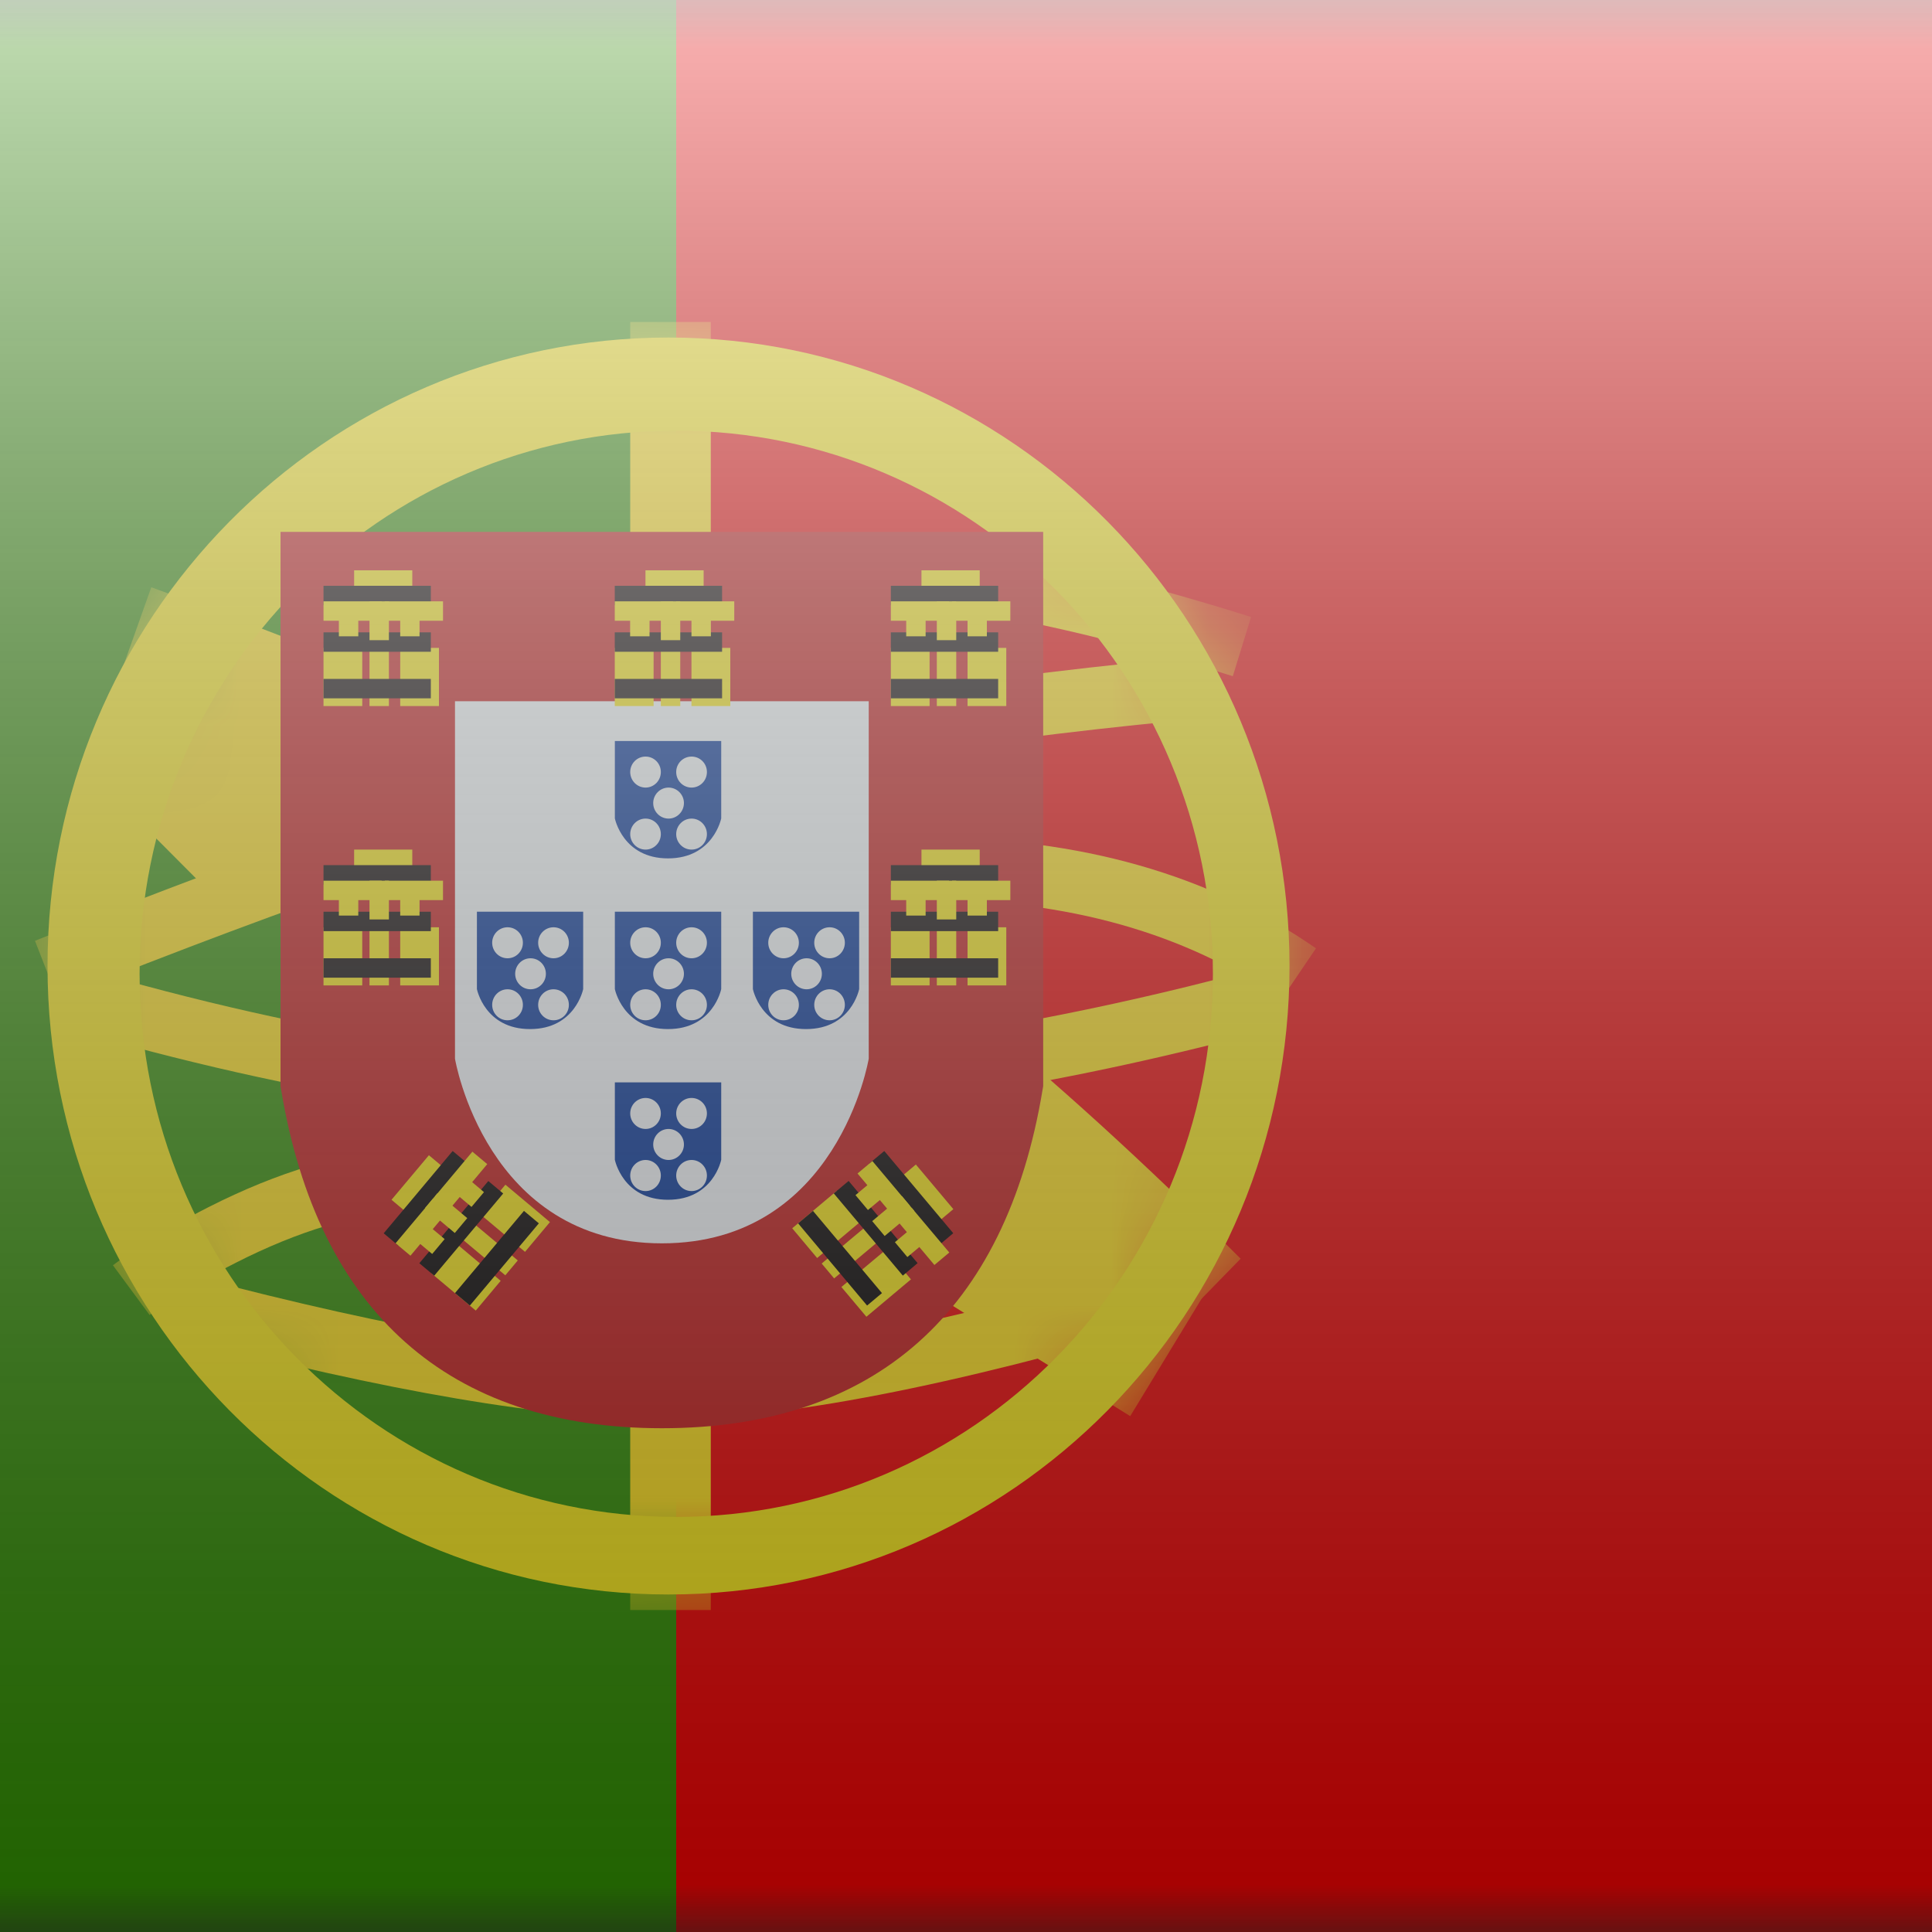 <svg width="20" height="20" viewBox="0 0 20 20" fill="none" xmlns="http://www.w3.org/2000/svg">
<rect x="0" y="0" width="20" height="20" fill="#333333" stroke="none"/>
<mask id="mask0_588_1074" style="mask-type:luminance" maskUnits="userSpaceOnUse" x="-3" y="0" width="27" height="20">
<rect x="-3" width="26.667" height="20" rx="2" fill="white"/>
</mask>
<g mask="url(#mask0_588_1074)">
<path fill-rule="evenodd" clip-rule="evenodd" d="M3.667 0H23.667V20H3.667V0Z" fill="#EF0000"/>
<path fill-rule="evenodd" clip-rule="evenodd" d="M-3 0H7V20H-3V0Z" fill="#2F8D00"/>
<mask id="mask1_588_1074" style="mask-type:luminance" maskUnits="userSpaceOnUse" x="0" y="3" width="14" height="14">
<path fill-rule="evenodd" clip-rule="evenodd" d="M6.921 16.506C3.37 16.506 0.492 13.593 0.492 10C0.492 6.407 3.37 3.494 6.921 3.494C10.471 3.494 13.349 6.407 13.349 10C13.349 13.593 10.471 16.506 6.921 16.506Z" fill="white"/>
</mask>
<g mask="url(#mask1_588_1074)">
<path fill-rule="evenodd" clip-rule="evenodd" d="M6.524 3.333H7.358V5.582H6.524V3.333Z" fill="#FFE017"/>
<path fill-rule="evenodd" clip-rule="evenodd" d="M6.524 14.579H7.358V16.667H6.524V14.579Z" fill="#FFE017"/>
<path d="M0.595 10.337L0.362 9.739C2.933 8.713 4.874 8.051 6.19 7.752C8.122 7.315 10.245 6.991 12.558 6.781L12.615 7.421C10.328 7.629 8.233 7.948 6.329 8.38C5.052 8.669 3.138 9.322 0.595 10.337Z" fill="#FFE017"/>
<path d="M12.951 6.387L12.762 7C10.819 6.387 9.236 6.123 8.02 6.205L7.978 5.564C9.284 5.476 10.94 5.752 12.951 6.387Z" fill="#FFE017"/>
<path d="M13.623 9.817L13.264 10.347C12.274 9.659 11.053 9.313 9.595 9.313V8.671C11.176 8.671 12.521 9.052 13.623 9.817Z" fill="#FFE017"/>
<path d="M13.085 10.009L13.249 10.63C11.114 11.208 9.109 11.536 7.234 11.613C5.347 11.691 3.147 11.362 0.633 10.628L0.809 10.011C3.262 10.727 5.396 11.046 7.209 10.971C9.034 10.896 10.993 10.575 13.085 10.009Z" fill="#FFE017"/>
<path d="M12.843 13.03L11.839 14.059C9.932 12.153 8.253 10.791 6.813 9.972C5.347 9.14 3.436 8.294 1.083 7.439L1.566 6.079C3.988 6.959 5.97 7.835 7.512 8.712C9.079 9.602 10.852 11.041 12.843 13.03Z" fill="#FFE017"/>
<path d="M1.549 13.613L1.169 13.098C1.222 13.058 1.317 12.991 1.447 12.906C1.662 12.766 1.902 12.627 2.159 12.496C2.867 12.137 3.578 11.912 4.256 11.892C4.289 11.891 4.322 11.89 4.355 11.89V12.533C4.329 12.533 4.302 12.533 4.275 12.534C3.704 12.551 3.076 12.749 2.443 13.071C2.207 13.19 1.987 13.319 1.79 13.447C1.721 13.492 1.661 13.533 1.609 13.57C1.578 13.591 1.558 13.606 1.549 13.613Z" fill="#FFE017"/>
<path d="M1.844 13.836L2.004 13.214C4.12 13.771 5.752 14.049 6.891 14.049C8.026 14.049 9.715 13.722 11.947 13.064L12.124 13.681C9.839 14.354 8.099 14.692 6.891 14.692C5.688 14.692 4.008 14.406 1.844 13.836Z" fill="#FFE017"/>
<path d="M1.019 8.079L2.024 7.052L3.497 8.53L2.491 9.557L1.019 8.079Z" fill="#FFE017"/>
<path d="M9.363 13.207L10.111 11.975L12.448 13.429L11.7 14.66L9.363 13.207Z" fill="#FFE017"/>
</g>
<path fill-rule="evenodd" clip-rule="evenodd" d="M0.492 10C0.492 13.593 3.37 16.506 6.921 16.506C10.471 16.506 13.349 13.593 13.349 10C13.349 6.407 10.471 3.494 6.921 3.494C3.37 3.494 0.492 6.407 0.492 10ZM12.556 10.081C12.556 13.186 10.068 15.703 7 15.703C3.932 15.703 1.445 13.186 1.445 10.081C1.445 6.975 3.932 4.458 7 4.458C10.068 4.458 12.556 6.975 12.556 10.081Z" fill="#F9E813"/>
<path d="M3.381 5.988V11.205C3.724 13.27 4.881 14.303 6.852 14.303C8.823 14.303 9.98 13.27 10.323 11.205V5.988H3.381Z" fill="white"/>
<path d="M2.904 5.506H10.799V11.245L10.792 11.285C10.411 13.578 9.059 14.785 6.852 14.785C4.644 14.785 3.292 13.578 2.911 11.285L2.904 11.245V5.506Z" fill="#C51918"/>
<path d="M4.71 7.259H8.993V10.96C8.993 10.96 8.675 12.871 6.852 12.871C5.028 12.871 4.71 10.96 4.71 10.96V7.259Z" fill="#F7FCFF"/>
<path fill-rule="evenodd" clip-rule="evenodd" d="M3.666 5.904H4.268V6.305H3.666V5.904Z" fill="#F9E813"/>
<path fill-rule="evenodd" clip-rule="evenodd" d="M3.349 6.064H4.46V6.265H3.349V6.064Z" fill="#060101"/>
<path fill-rule="evenodd" clip-rule="evenodd" d="M3.349 6.225H3.951V6.426H3.349V6.225Z" fill="#F9E813"/>
<path fill-rule="evenodd" clip-rule="evenodd" d="M3.983 6.225H4.586V6.426H3.983V6.225Z" fill="#F9E813"/>
<path fill-rule="evenodd" clip-rule="evenodd" d="M3.349 6.707H3.75V7.309H3.349V6.707Z" fill="#F9E813"/>
<path fill-rule="evenodd" clip-rule="evenodd" d="M4.143 6.707H4.544V7.309H4.143V6.707Z" fill="#F9E813"/>
<path fill-rule="evenodd" clip-rule="evenodd" d="M3.825 6.707H4.026V7.309H3.825V6.707Z" fill="#F9E813"/>
<path fill-rule="evenodd" clip-rule="evenodd" d="M3.349 6.546H4.46V6.747H3.349V6.546Z" fill="#060101"/>
<path fill-rule="evenodd" clip-rule="evenodd" d="M3.349 7.028H4.46V7.229H3.349V7.028Z" fill="#060101"/>
<path fill-rule="evenodd" clip-rule="evenodd" d="M3.508 6.386H3.709V6.587H3.508V6.386Z" fill="#F9E813"/>
<path fill-rule="evenodd" clip-rule="evenodd" d="M4.143 6.386H4.343V6.587H4.143V6.386Z" fill="#F9E813"/>
<path fill-rule="evenodd" clip-rule="evenodd" d="M3.825 6.225H4.026V6.627H3.825V6.225Z" fill="#F9E813"/>
<path fill-rule="evenodd" clip-rule="evenodd" d="M6.682 5.904H7.284V6.305H6.682V5.904Z" fill="#F9E813"/>
<path fill-rule="evenodd" clip-rule="evenodd" d="M6.364 6.064H7.475V6.265H6.364V6.064Z" fill="#060101"/>
<path fill-rule="evenodd" clip-rule="evenodd" d="M6.364 6.225H6.967V6.426H6.364V6.225Z" fill="#F9E813"/>
<path fill-rule="evenodd" clip-rule="evenodd" d="M6.999 6.225H7.601V6.426H6.999V6.225Z" fill="#F9E813"/>
<path fill-rule="evenodd" clip-rule="evenodd" d="M6.364 6.707H6.766V7.309H6.364V6.707Z" fill="#F9E813"/>
<path fill-rule="evenodd" clip-rule="evenodd" d="M7.158 6.707H7.56V7.309H7.158V6.707Z" fill="#F9E813"/>
<path fill-rule="evenodd" clip-rule="evenodd" d="M6.841 6.707H7.042V7.309H6.841V6.707Z" fill="#F9E813"/>
<path fill-rule="evenodd" clip-rule="evenodd" d="M6.364 6.546H7.475V6.747H6.364V6.546Z" fill="#060101"/>
<path fill-rule="evenodd" clip-rule="evenodd" d="M6.364 7.028H7.475V7.229H6.364V7.028Z" fill="#060101"/>
<path fill-rule="evenodd" clip-rule="evenodd" d="M6.523 6.386H6.724V6.587H6.523V6.386Z" fill="#F9E813"/>
<path fill-rule="evenodd" clip-rule="evenodd" d="M7.158 6.386H7.359V6.587H7.158V6.386Z" fill="#F9E813"/>
<path fill-rule="evenodd" clip-rule="evenodd" d="M6.841 6.225H7.042V6.627H6.841V6.225Z" fill="#F9E813"/>
<path fill-rule="evenodd" clip-rule="evenodd" d="M9.539 5.904H10.142V6.305H9.539V5.904Z" fill="#F9E813"/>
<path fill-rule="evenodd" clip-rule="evenodd" d="M9.222 6.064H10.333V6.265H9.222V6.064Z" fill="#060101"/>
<path fill-rule="evenodd" clip-rule="evenodd" d="M9.222 6.225H9.824V6.426H9.222V6.225Z" fill="#F9E813"/>
<path fill-rule="evenodd" clip-rule="evenodd" d="M9.856 6.225H10.459V6.426H9.856V6.225Z" fill="#F9E813"/>
<path fill-rule="evenodd" clip-rule="evenodd" d="M9.222 6.707H9.623V7.309H9.222V6.707Z" fill="#F9E813"/>
<path fill-rule="evenodd" clip-rule="evenodd" d="M10.016 6.707H10.417V7.309H10.016V6.707Z" fill="#F9E813"/>
<path fill-rule="evenodd" clip-rule="evenodd" d="M9.698 6.707H9.899V7.309H9.698V6.707Z" fill="#F9E813"/>
<path fill-rule="evenodd" clip-rule="evenodd" d="M9.222 6.546H10.333V6.747H9.222V6.546Z" fill="#060101"/>
<path fill-rule="evenodd" clip-rule="evenodd" d="M9.222 7.028H10.333V7.229H9.222V7.028Z" fill="#060101"/>
<path fill-rule="evenodd" clip-rule="evenodd" d="M9.381 6.386H9.582V6.587H9.381V6.386Z" fill="#F9E813"/>
<path fill-rule="evenodd" clip-rule="evenodd" d="M10.016 6.386H10.216V6.587H10.016V6.386Z" fill="#F9E813"/>
<path fill-rule="evenodd" clip-rule="evenodd" d="M9.698 6.225H9.899V6.627H9.698V6.225Z" fill="#F9E813"/>
<path fill-rule="evenodd" clip-rule="evenodd" d="M9.539 8.795H10.142V9.197H9.539V8.795Z" fill="#F9E813"/>
<path fill-rule="evenodd" clip-rule="evenodd" d="M9.222 8.956H10.333V9.157H9.222V8.956Z" fill="#060101"/>
<path fill-rule="evenodd" clip-rule="evenodd" d="M9.222 9.117H9.824V9.318H9.222V9.117Z" fill="#F9E813"/>
<path fill-rule="evenodd" clip-rule="evenodd" d="M9.856 9.117H10.459V9.318H9.856V9.117Z" fill="#F9E813"/>
<path fill-rule="evenodd" clip-rule="evenodd" d="M9.222 9.599H9.623V10.201H9.222V9.599Z" fill="#F9E813"/>
<path fill-rule="evenodd" clip-rule="evenodd" d="M10.016 9.599H10.417V10.201H10.016V9.599Z" fill="#F9E813"/>
<path fill-rule="evenodd" clip-rule="evenodd" d="M9.698 9.599H9.899V10.201H9.698V9.599Z" fill="#F9E813"/>
<path fill-rule="evenodd" clip-rule="evenodd" d="M9.222 9.438H10.333V9.639H9.222V9.438Z" fill="#060101"/>
<path fill-rule="evenodd" clip-rule="evenodd" d="M9.222 9.92H10.333V10.121H9.222V9.92Z" fill="#060101"/>
<path fill-rule="evenodd" clip-rule="evenodd" d="M9.381 9.277H9.582V9.478H9.381V9.277Z" fill="#F9E813"/>
<path fill-rule="evenodd" clip-rule="evenodd" d="M10.016 9.277H10.216V9.478H10.016V9.277Z" fill="#F9E813"/>
<path fill-rule="evenodd" clip-rule="evenodd" d="M9.698 9.117H9.899V9.518H9.698V9.117Z" fill="#F9E813"/>
<path fill-rule="evenodd" clip-rule="evenodd" d="M3.666 8.795H4.268V9.197H3.666V8.795Z" fill="#F9E813"/>
<path fill-rule="evenodd" clip-rule="evenodd" d="M3.349 8.956H4.46V9.157H3.349V8.956Z" fill="#060101"/>
<path fill-rule="evenodd" clip-rule="evenodd" d="M3.349 9.117H3.951V9.318H3.349V9.117Z" fill="#F9E813"/>
<path fill-rule="evenodd" clip-rule="evenodd" d="M3.983 9.117H4.586V9.318H3.983V9.117Z" fill="#F9E813"/>
<path fill-rule="evenodd" clip-rule="evenodd" d="M3.349 9.599H3.75V10.201H3.349V9.599Z" fill="#F9E813"/>
<path fill-rule="evenodd" clip-rule="evenodd" d="M4.143 9.599H4.544V10.201H4.143V9.599Z" fill="#F9E813"/>
<path fill-rule="evenodd" clip-rule="evenodd" d="M3.825 9.599H4.026V10.201H3.825V9.599Z" fill="#F9E813"/>
<path fill-rule="evenodd" clip-rule="evenodd" d="M3.349 9.438H4.46V9.639H3.349V9.438Z" fill="#060101"/>
<path fill-rule="evenodd" clip-rule="evenodd" d="M3.349 9.92H4.46V10.121H3.349V9.92Z" fill="#060101"/>
<path fill-rule="evenodd" clip-rule="evenodd" d="M3.508 9.277H3.709V9.478H3.508V9.277Z" fill="#F9E813"/>
<path fill-rule="evenodd" clip-rule="evenodd" d="M4.143 9.277H4.343V9.478H4.143V9.277Z" fill="#F9E813"/>
<path fill-rule="evenodd" clip-rule="evenodd" d="M3.825 9.117H4.026V9.518H3.825V9.117Z" fill="#F9E813"/>
<path fill-rule="evenodd" clip-rule="evenodd" d="M4.053 12.42L4.44 11.959L4.748 12.217L4.36 12.679L4.053 12.42Z" fill="#F9E813"/>
<path fill-rule="evenodd" clip-rule="evenodd" d="M3.972 12.767L4.686 11.915L4.84 12.044L4.125 12.896L3.972 12.767Z" fill="#060101"/>
<path fill-rule="evenodd" clip-rule="evenodd" d="M4.095 12.87L4.482 12.409L4.636 12.538L4.249 12.999L4.095 12.87Z" fill="#F9E813"/>
<path fill-rule="evenodd" clip-rule="evenodd" d="M4.503 12.384L4.89 11.922L5.044 12.051L4.657 12.513L4.503 12.384Z" fill="#F9E813"/>
<path fill-rule="evenodd" clip-rule="evenodd" d="M4.464 13.18L4.722 12.872L5.183 13.259L4.925 13.567L4.464 13.18Z" fill="#F9E813"/>
<path fill-rule="evenodd" clip-rule="evenodd" d="M4.974 12.572L5.232 12.264L5.693 12.651L5.435 12.959L4.974 12.572Z" fill="#F9E813"/>
<path fill-rule="evenodd" clip-rule="evenodd" d="M4.77 12.815L4.899 12.661L5.36 13.048L5.231 13.202L4.77 12.815Z" fill="#F9E813"/>
<path fill-rule="evenodd" clip-rule="evenodd" d="M4.341 13.077L5.055 12.226L5.209 12.355L4.495 13.206L4.341 13.077Z" fill="#060101"/>
<path fill-rule="evenodd" clip-rule="evenodd" d="M4.71 13.386L5.424 12.535L5.578 12.664L4.864 13.515L4.71 13.386Z" fill="#060101"/>
<path fill-rule="evenodd" clip-rule="evenodd" d="M4.32 12.852L4.449 12.698L4.603 12.827L4.474 12.981L4.32 12.852Z" fill="#F9E813"/>
<path fill-rule="evenodd" clip-rule="evenodd" d="M4.728 12.365L4.857 12.211L5.01 12.341L4.881 12.494L4.728 12.365Z" fill="#F9E813"/>
<path fill-rule="evenodd" clip-rule="evenodd" d="M4.4 12.505L4.529 12.351L4.837 12.61L4.708 12.764L4.4 12.505Z" fill="#F9E813"/>
<path fill-rule="evenodd" clip-rule="evenodd" d="M9.481 12.055L9.869 12.517L9.561 12.775L9.174 12.313L9.481 12.055Z" fill="#F9E813"/>
<path fill-rule="evenodd" clip-rule="evenodd" d="M9.154 11.915L9.868 12.766L9.715 12.895L9 12.044L9.154 11.915Z" fill="#060101"/>
<path fill-rule="evenodd" clip-rule="evenodd" d="M9.031 12.019L9.418 12.48L9.265 12.609L8.877 12.148L9.031 12.019Z" fill="#F9E813"/>
<path fill-rule="evenodd" clip-rule="evenodd" d="M9.439 12.505L9.827 12.966L9.673 13.095L9.286 12.634L9.439 12.505Z" fill="#F9E813"/>
<path fill-rule="evenodd" clip-rule="evenodd" d="M8.662 12.328L8.92 12.636L8.459 13.023L8.201 12.715L8.662 12.328Z" fill="#F9E813"/>
<path fill-rule="evenodd" clip-rule="evenodd" d="M9.172 12.936L9.43 13.244L8.969 13.631L8.71 13.323L9.172 12.936Z" fill="#F9E813"/>
<path fill-rule="evenodd" clip-rule="evenodd" d="M8.968 12.693L9.097 12.847L8.635 13.234L8.506 13.08L8.968 12.693Z" fill="#F9E813"/>
<path fill-rule="evenodd" clip-rule="evenodd" d="M8.785 12.225L9.499 13.076L9.346 13.205L8.631 12.354L8.785 12.225Z" fill="#060101"/>
<path fill-rule="evenodd" clip-rule="evenodd" d="M8.416 12.535L9.13 13.386L8.976 13.515L8.262 12.664L8.416 12.535Z" fill="#060101"/>
<path fill-rule="evenodd" clip-rule="evenodd" d="M9.01 12.243L9.139 12.397L8.985 12.526L8.856 12.372L9.01 12.243Z" fill="#F9E813"/>
<path fill-rule="evenodd" clip-rule="evenodd" d="M9.418 12.73L9.547 12.884L9.393 13.013L9.264 12.859L9.418 12.73Z" fill="#F9E813"/>
<path fill-rule="evenodd" clip-rule="evenodd" d="M9.337 12.383L9.466 12.537L9.158 12.795L9.029 12.641L9.337 12.383Z" fill="#F9E813"/>
<path fill-rule="evenodd" clip-rule="evenodd" d="M7.466 7.671H6.365V8.472C6.365 8.472 6.447 8.886 6.915 8.886C7.384 8.886 7.466 8.472 7.466 8.472V7.671ZM6.841 7.992C6.841 8.081 6.77 8.153 6.683 8.153C6.595 8.153 6.524 8.081 6.524 7.992C6.524 7.903 6.595 7.832 6.683 7.832C6.77 7.832 6.841 7.903 6.841 7.992ZM6.683 8.795C6.77 8.795 6.841 8.723 6.841 8.635C6.841 8.546 6.77 8.474 6.683 8.474C6.595 8.474 6.524 8.546 6.524 8.635C6.524 8.723 6.595 8.795 6.683 8.795ZM7.318 8.635C7.318 8.723 7.247 8.795 7.159 8.795C7.071 8.795 7 8.723 7 8.635C7 8.546 7.071 8.474 7.159 8.474C7.247 8.474 7.318 8.546 7.318 8.635ZM6.921 8.474C7.008 8.474 7.08 8.402 7.08 8.313C7.08 8.225 7.008 8.153 6.921 8.153C6.833 8.153 6.762 8.225 6.762 8.313C6.762 8.402 6.833 8.474 6.921 8.474ZM7.318 7.992C7.318 8.081 7.247 8.153 7.159 8.153C7.071 8.153 7 8.081 7 7.992C7 7.903 7.071 7.832 7.159 7.832C7.247 7.832 7.318 7.903 7.318 7.992Z" fill="#013399"/>
<path fill-rule="evenodd" clip-rule="evenodd" d="M7.466 9.438H6.365V10.239C6.365 10.239 6.447 10.653 6.915 10.653C7.384 10.653 7.466 10.239 7.466 10.239V9.438ZM6.841 9.759C6.841 9.848 6.77 9.92 6.683 9.92C6.595 9.92 6.524 9.848 6.524 9.759C6.524 9.671 6.595 9.599 6.683 9.599C6.77 9.599 6.841 9.671 6.841 9.759ZM6.683 10.562C6.77 10.562 6.841 10.491 6.841 10.402C6.841 10.313 6.77 10.241 6.683 10.241C6.595 10.241 6.524 10.313 6.524 10.402C6.524 10.491 6.595 10.562 6.683 10.562ZM7.318 10.402C7.318 10.491 7.247 10.562 7.159 10.562C7.071 10.562 7 10.491 7 10.402C7 10.313 7.071 10.241 7.159 10.241C7.247 10.241 7.318 10.313 7.318 10.402ZM6.921 10.241C7.008 10.241 7.08 10.169 7.08 10.081C7.08 9.992 7.008 9.92 6.921 9.92C6.833 9.92 6.762 9.992 6.762 10.081C6.762 10.169 6.833 10.241 6.921 10.241ZM7.318 9.759C7.318 9.848 7.247 9.92 7.159 9.92C7.071 9.92 7 9.848 7 9.759C7 9.671 7.071 9.599 7.159 9.599C7.247 9.599 7.318 9.671 7.318 9.759Z" fill="#013399"/>
<path fill-rule="evenodd" clip-rule="evenodd" d="M8.894 9.438H7.794V10.239C7.794 10.239 7.876 10.653 8.344 10.653C8.813 10.653 8.894 10.239 8.894 10.239V9.438ZM8.27 9.759C8.27 9.848 8.199 9.92 8.111 9.92C8.024 9.92 7.953 9.848 7.953 9.759C7.953 9.671 8.024 9.599 8.111 9.599C8.199 9.599 8.27 9.671 8.27 9.759ZM8.111 10.562C8.199 10.562 8.27 10.491 8.27 10.402C8.27 10.313 8.199 10.241 8.111 10.241C8.024 10.241 7.953 10.313 7.953 10.402C7.953 10.491 8.024 10.562 8.111 10.562ZM8.746 10.402C8.746 10.491 8.675 10.562 8.588 10.562C8.5 10.562 8.429 10.491 8.429 10.402C8.429 10.313 8.5 10.241 8.588 10.241C8.675 10.241 8.746 10.313 8.746 10.402ZM8.35 10.241C8.437 10.241 8.508 10.169 8.508 10.081C8.508 9.992 8.437 9.92 8.35 9.92C8.262 9.92 8.191 9.992 8.191 10.081C8.191 10.169 8.262 10.241 8.35 10.241ZM8.746 9.759C8.746 9.848 8.675 9.92 8.588 9.92C8.5 9.92 8.429 9.848 8.429 9.759C8.429 9.671 8.5 9.599 8.588 9.599C8.675 9.599 8.746 9.671 8.746 9.759Z" fill="#013399"/>
<path fill-rule="evenodd" clip-rule="evenodd" d="M6.037 9.438H4.937V10.239C4.937 10.239 5.018 10.653 5.487 10.653C5.955 10.653 6.037 10.239 6.037 10.239V9.438ZM5.413 9.759C5.413 9.848 5.342 9.92 5.254 9.92C5.166 9.92 5.095 9.848 5.095 9.759C5.095 9.671 5.166 9.599 5.254 9.599C5.342 9.599 5.413 9.671 5.413 9.759ZM5.254 10.562C5.342 10.562 5.413 10.491 5.413 10.402C5.413 10.313 5.342 10.241 5.254 10.241C5.166 10.241 5.095 10.313 5.095 10.402C5.095 10.491 5.166 10.562 5.254 10.562ZM5.889 10.402C5.889 10.491 5.818 10.562 5.73 10.562C5.642 10.562 5.571 10.491 5.571 10.402C5.571 10.313 5.642 10.241 5.73 10.241C5.818 10.241 5.889 10.313 5.889 10.402ZM5.492 10.241C5.58 10.241 5.651 10.169 5.651 10.081C5.651 9.992 5.58 9.92 5.492 9.92C5.404 9.92 5.333 9.992 5.333 10.081C5.333 10.169 5.404 10.241 5.492 10.241ZM5.889 9.759C5.889 9.848 5.818 9.92 5.73 9.92C5.642 9.92 5.571 9.848 5.571 9.759C5.571 9.671 5.642 9.599 5.73 9.599C5.818 9.599 5.889 9.671 5.889 9.759Z" fill="#013399"/>
<path fill-rule="evenodd" clip-rule="evenodd" d="M7.466 11.205H6.365V12.006C6.365 12.006 6.447 12.42 6.915 12.42C7.384 12.42 7.466 12.006 7.466 12.006V11.205ZM6.841 11.526C6.841 11.615 6.77 11.687 6.683 11.687C6.595 11.687 6.524 11.615 6.524 11.526C6.524 11.438 6.595 11.366 6.683 11.366C6.77 11.366 6.841 11.438 6.841 11.526ZM6.683 12.33C6.77 12.33 6.841 12.258 6.841 12.169C6.841 12.08 6.77 12.008 6.683 12.008C6.595 12.008 6.524 12.08 6.524 12.169C6.524 12.258 6.595 12.33 6.683 12.33ZM7.318 12.169C7.318 12.258 7.247 12.33 7.159 12.33C7.071 12.33 7 12.258 7 12.169C7 12.08 7.071 12.008 7.159 12.008C7.247 12.008 7.318 12.08 7.318 12.169ZM6.921 12.008C7.008 12.008 7.08 11.936 7.08 11.848C7.08 11.759 7.008 11.687 6.921 11.687C6.833 11.687 6.762 11.759 6.762 11.848C6.762 11.936 6.833 12.008 6.921 12.008ZM7.318 11.526C7.318 11.615 7.247 11.687 7.159 11.687C7.071 11.687 7 11.615 7 11.526C7 11.438 7.071 11.366 7.159 11.366C7.247 11.366 7.318 11.438 7.318 11.526Z" fill="#013399"/>
</g>
<rect x="-3" width="26.667" height="20" rx="2" fill="url(#paint0_linear_588_1074)" style="mix-blend-mode:overlay"/>
<defs>
<linearGradient id="paint0_linear_588_1074" x1="10.333" y1="0" x2="10.333" y2="20" gradientUnits="userSpaceOnUse">
<stop stop-color="white" stop-opacity="0.7"/>
<stop offset="1" stop-opacity="0.3"/>
</linearGradient>
</defs>
</svg>
